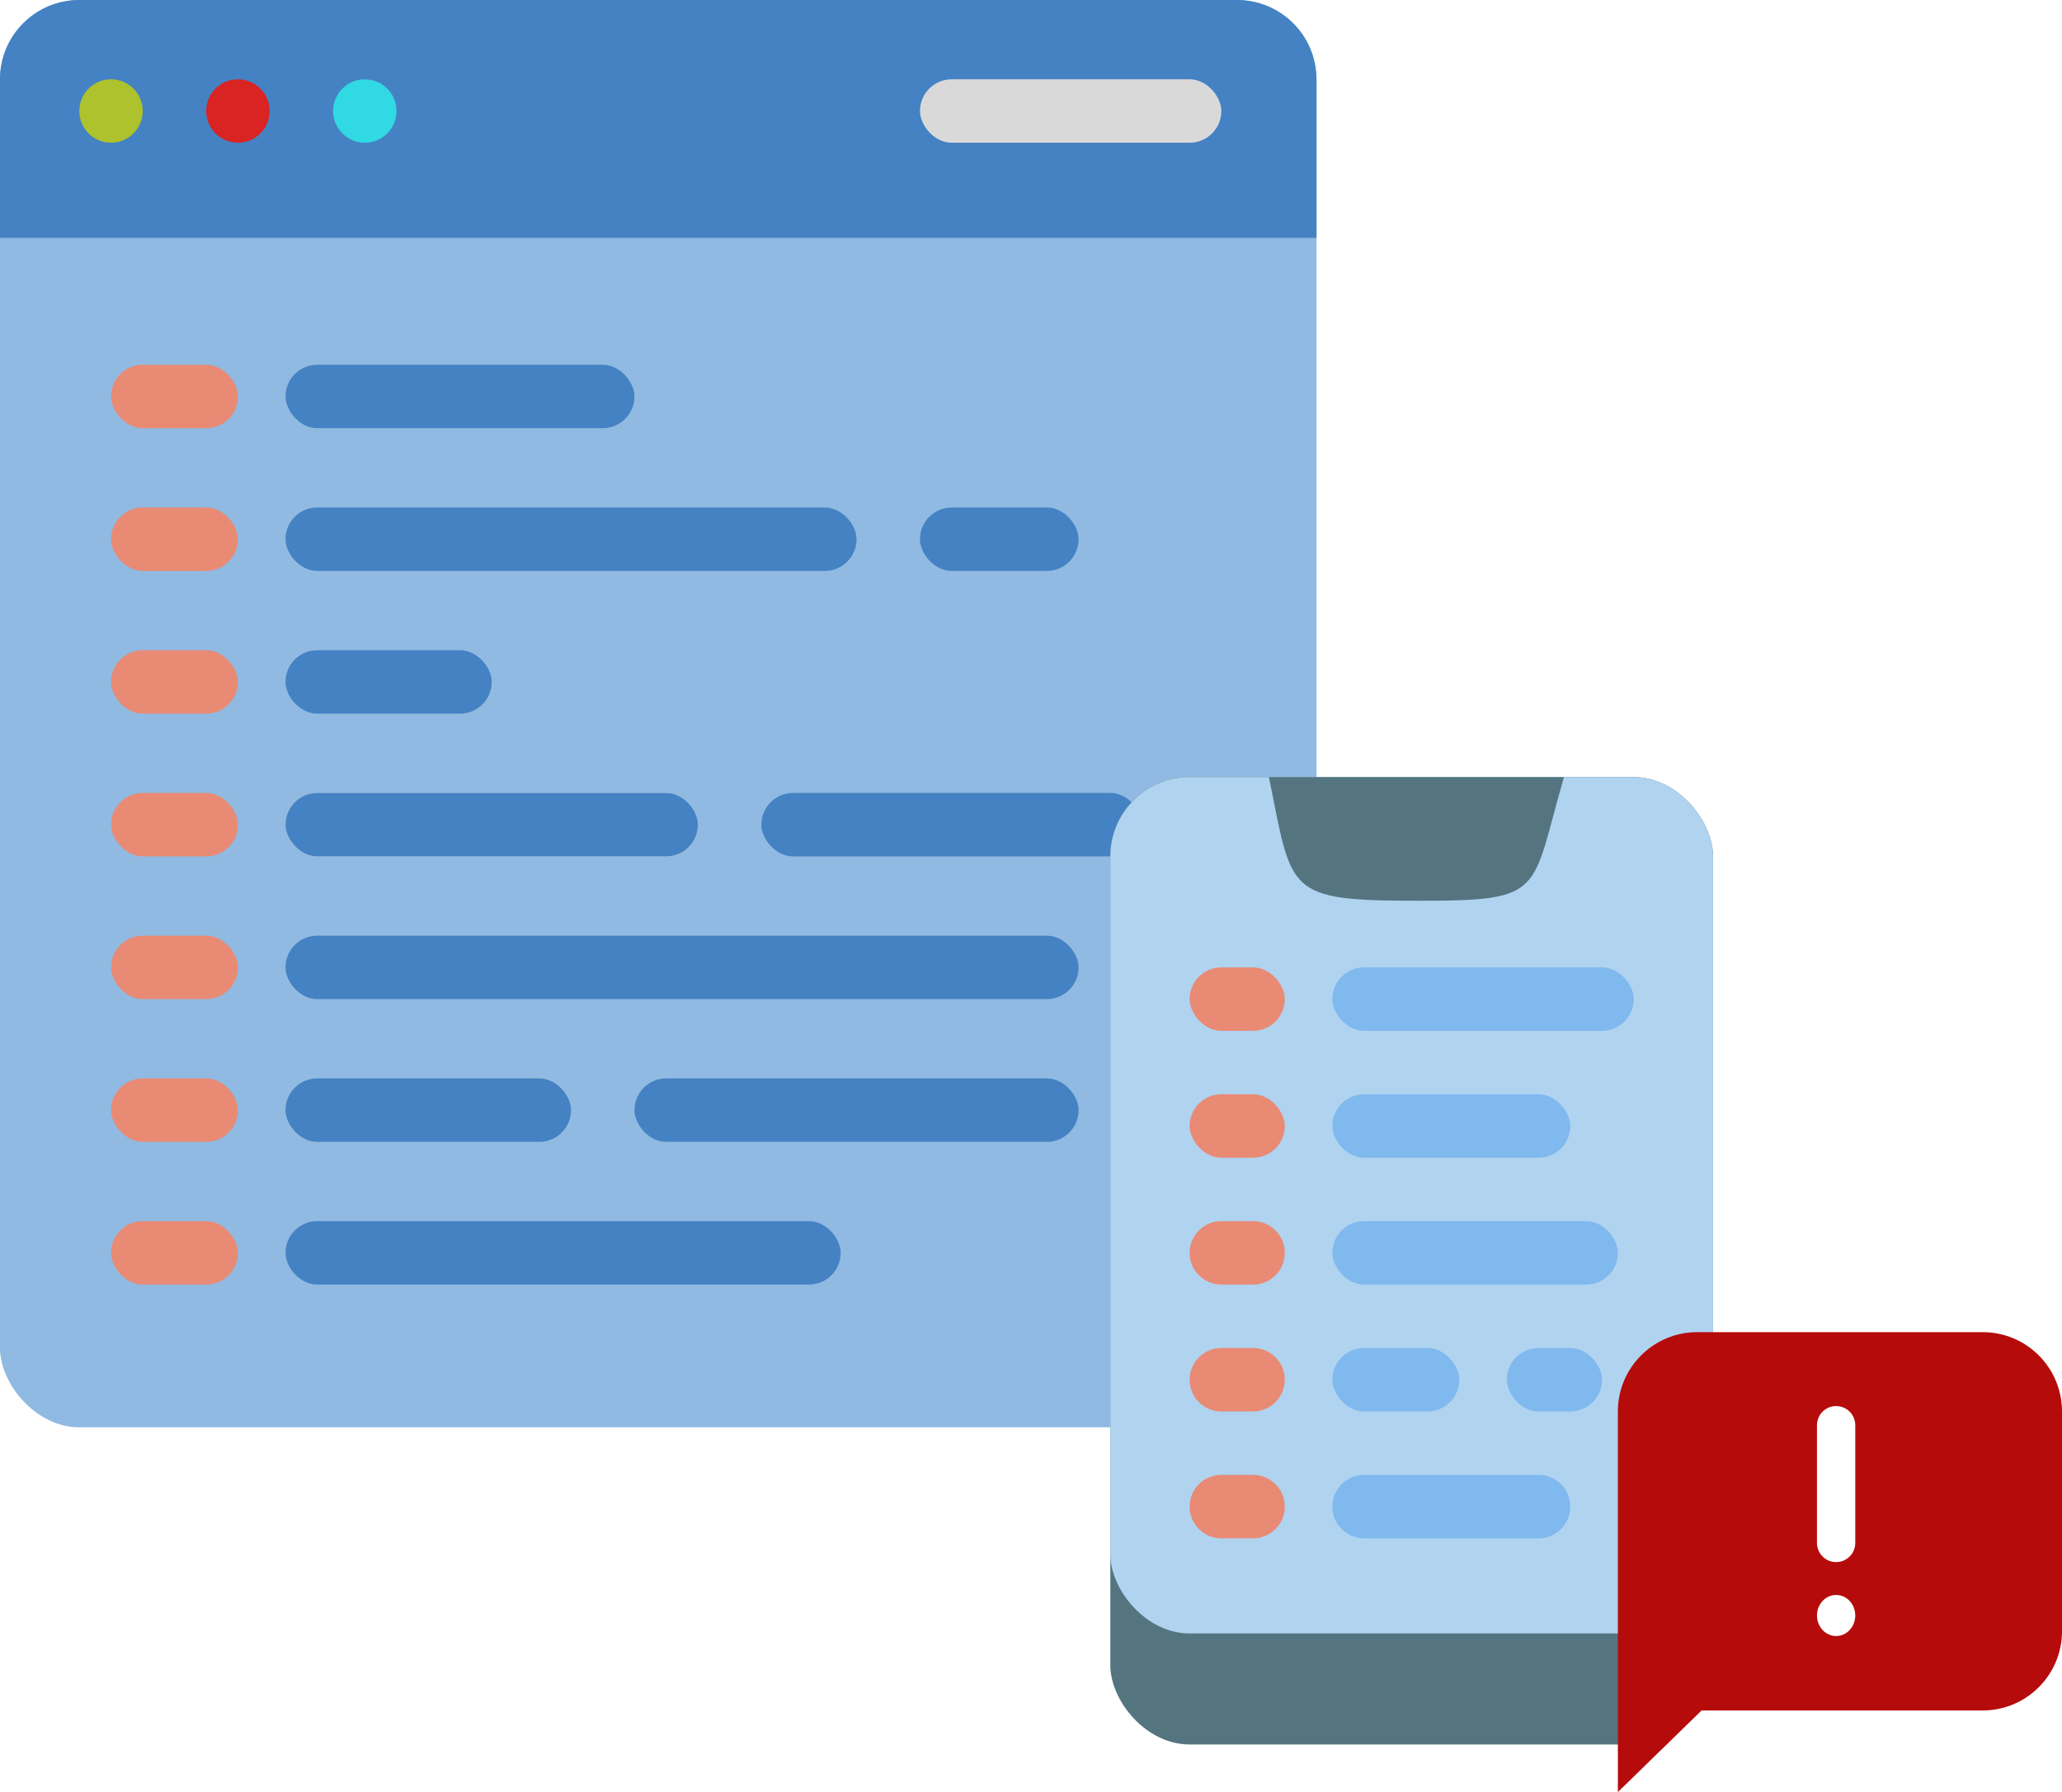 <svg width="130" height="113" viewBox="0 0 130 113" fill="none" xmlns="http://www.w3.org/2000/svg">
<rect width="83" height="90" rx="5" fill="#90BAE1"/>
<path d="M0 5C0 2.239 2.239 0 5 0H78C80.761 0 83 2.239 83 5V15H0V5Z" fill="#4482C3"/>
<circle cx="7" cy="7" r="2" fill="#ADC22C"/>
<circle cx="15" cy="7" r="2" fill="#DA2323"/>
<circle cx="23" cy="7" r="2" fill="#30D9E3"/>
<rect x="58" y="5" width="19" height="4" rx="2" fill="#D9D9D9"/>
<rect x="7" y="23" width="8" height="4" rx="2" fill="#E98A75"/>
<rect x="18" y="23" width="22" height="4" rx="2" fill="#4482C3"/>
<rect x="18" y="32" width="36" height="4" rx="2" fill="#4482C3"/>
<rect x="18" y="41" width="13" height="4" rx="2" fill="#4482C3"/>
<rect x="18" y="50" width="26" height="4" rx="2" fill="#D9D9D9"/>
<rect x="18" y="50" width="26" height="4" rx="2" fill="#4482C3"/>
<rect x="18" y="59" width="50" height="4" rx="2" fill="#4482C3"/>
<rect x="7" y="59" width="8" height="4" rx="2" fill="#E98A75"/>
<rect x="18" y="68" width="18" height="4" rx="2" fill="#4482C3"/>
<rect x="40" y="68" width="28" height="4" rx="2" fill="#4482C3"/>
<rect x="48" y="50" width="24" height="4" rx="2" fill="#4482C3"/>
<rect x="58" y="32" width="10" height="4" rx="2" fill="#4482C3"/>
<rect x="7" y="32" width="8" height="4" rx="2" fill="#E98A75"/>
<rect x="7" y="41" width="8" height="4" rx="2" fill="#E98A75"/>
<rect x="7" y="50" width="8" height="4" rx="2" fill="#E98A75"/>
<rect x="7" y="68" width="8" height="4" rx="2" fill="#E98A75"/>
<rect x="18" y="77" width="35" height="4" rx="2" fill="#4482C3"/>
<rect x="7" y="77" width="8" height="4" rx="2" fill="#E98A75"/>
<rect x="70" y="49" width="38" height="61" rx="5" fill="#547580"/>
<rect x="70" y="49" width="38" height="54" rx="5" fill="#B0D3F0"/>
<rect x="75" y="69" width="6" height="4" rx="2" fill="#E98A75"/>
<path d="M75 87C75 85.895 75.895 85 77 85H79C80.105 85 81 85.895 81 87V87C81 88.105 80.105 89 79 89H77C75.895 89 75 88.105 75 87V87Z" fill="#E98A75"/>
<path d="M75 95C75 93.895 75.895 93 77 93H79C80.105 93 81 93.895 81 95V95C81 96.105 80.105 97 79 97H77C75.895 97 75 96.105 75 95V95Z" fill="#E98A75"/>
<path d="M75 79C75 77.895 75.895 77 77 77H79C80.105 77 81 77.895 81 79V79C81 80.105 80.105 81 79 81H77C75.895 81 75 80.105 75 79V79Z" fill="#E98A75"/>
<rect x="75" y="61" width="6" height="4" rx="2" fill="#E98A75"/>
<rect x="84" y="61" width="19" height="4" rx="2" fill="#56A4ED" fill-opacity="0.54"/>
<rect x="84" y="69" width="15" height="4" rx="2" fill="#56A4ED" fill-opacity="0.54"/>
<rect x="84" y="77" width="18" height="4" rx="2" fill="#56A4ED" fill-opacity="0.54"/>
<rect x="84" y="85" width="8" height="4" rx="2" fill="#56A4ED" fill-opacity="0.54"/>
<rect x="95" y="85" width="6" height="4" rx="2" fill="#56A4ED" fill-opacity="0.54"/>
<path d="M84 95C84 93.895 84.895 93 86 93H97C98.105 93 99 93.895 99 95V95C99 96.105 98.105 97 97 97H86C84.895 97 84 96.105 84 95V95Z" fill="#56A4ED" fill-opacity="0.54"/>
<path d="M98.601 49C96.486 56.298 97.486 56.798 89.486 56.798C80.986 56.798 81.486 56.298 80 49C84.986 49 84.253 49 89.5 49C94.747 49 94.986 49 98.601 49Z" fill="#547580"/>
<path fill-rule="evenodd" clip-rule="evenodd" d="M102 89C102 86.239 104.239 84 107 84H125C127.761 84 130 86.239 130 89V102.855C130 105.616 127.761 107.855 125 107.855H116H109H107.25C107.26 107.855 107.266 107.868 107.258 107.875L102 113V89ZM114.552 89.868C114.552 89.201 115.092 88.661 115.759 88.661C116.425 88.661 116.966 89.201 116.966 89.868V97.293C116.966 97.96 116.425 98.5 115.759 98.5C115.092 98.5 114.552 97.96 114.552 97.293V89.868ZM115.759 103.161C116.425 103.161 116.966 102.581 116.966 101.866C116.966 101.151 116.425 100.571 115.759 100.571C115.092 100.571 114.552 101.151 114.552 101.866C114.552 102.581 115.092 103.161 115.759 103.161Z" fill="#B60B0B"/>
</svg>
